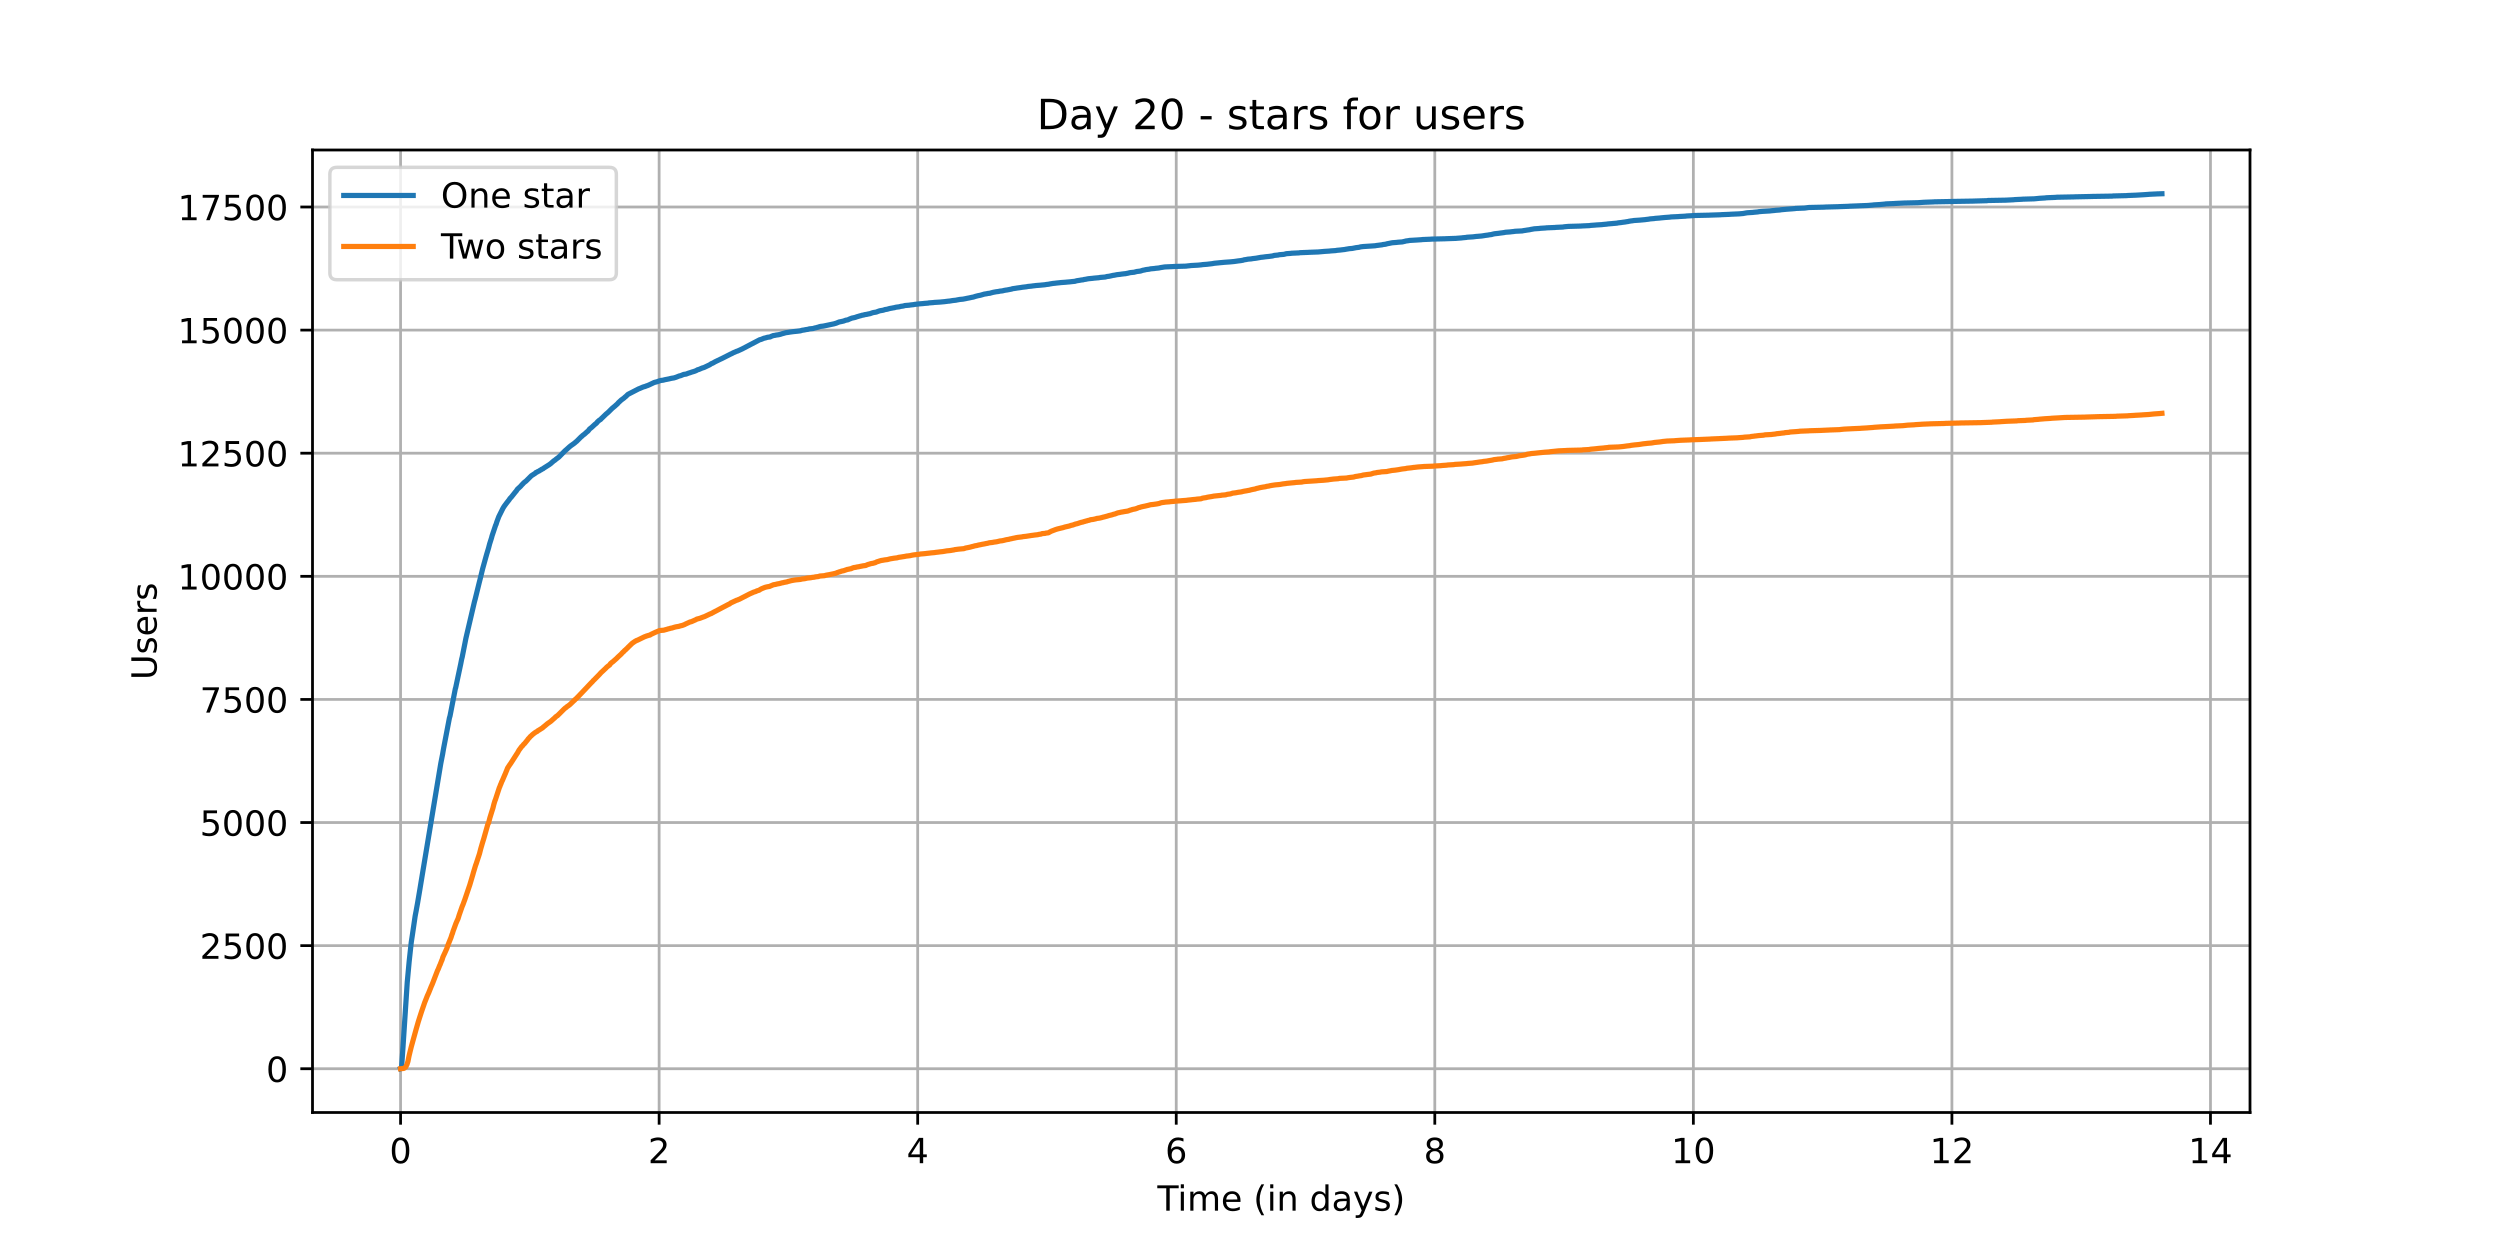 <?xml version="1.0" encoding="utf-8" standalone="no"?>
<!DOCTYPE svg PUBLIC "-//W3C//DTD SVG 1.1//EN"
  "http://www.w3.org/Graphics/SVG/1.1/DTD/svg11.dtd">
<!-- Created with matplotlib (https://matplotlib.org/) -->
<svg height="360pt" version="1.1" viewBox="0 0 720 360" width="720pt" xmlns="http://www.w3.org/2000/svg" xmlns:xlink="http://www.w3.org/1999/xlink">
 <defs>
  <style type="text/css">*{stroke-linecap:butt;stroke-linejoin:round;}</style>
 </defs>
 <g id="figure_1">
  <g id="patch_1">
   <path d="M 0 360 
L 720 360 
L 720 0 
L 0 0 
z
" style="fill:#ffffff;"/>
  </g>
  <g id="axes_1">
   <g id="patch_2">
    <path d="M 90 320.4 
L 648 320.4 
L 648 43.2 
L 90 43.2 
z
" style="fill:#ffffff;"/>
   </g>
   <g id="matplotlib.axis_1">
    <g id="xtick_1">
     <g id="line2d_1">
      <path clip-path="url(#p925d107c63)" d="M 115.364 320.4 
L 115.364 43.2 
" style="fill:none;stroke:#b0b0b0;stroke-linecap:square;stroke-width:0.8;"/>
     </g>
     <g id="line2d_2">
      <defs>
       <path d="M 0 0 
L 0 3.5 
" id="m754bf8f4a8" style="stroke:#000000;stroke-width:0.8;"/>
      </defs>
      <g>
       <use style="stroke:#000000;stroke-width:0.8;" x="115.364" xlink:href="#m754bf8f4a8" y="320.4"/>
      </g>
     </g>
     <g id="text_1">
      <!-- 0 -->
      <g transform="translate(112.182 334.998)scale(0.1 -0.1)">
       <defs>
        <path d="M 31.781 66.406 
Q 24.172 66.406 20.328 58.906 
Q 16.5 51.422 16.5 36.375 
Q 16.5 21.391 20.328 13.891 
Q 24.172 6.391 31.781 6.391 
Q 39.453 6.391 43.281 13.891 
Q 47.125 21.391 47.125 36.375 
Q 47.125 51.422 43.281 58.906 
Q 39.453 66.406 31.781 66.406 
z
M 31.781 74.219 
Q 44.047 74.219 50.516 64.516 
Q 56.984 54.828 56.984 36.375 
Q 56.984 17.969 50.516 8.266 
Q 44.047 -1.422 31.781 -1.422 
Q 19.531 -1.422 13.062 8.266 
Q 6.594 17.969 6.594 36.375 
Q 6.594 54.828 13.062 64.516 
Q 19.531 74.219 31.781 74.219 
z
" id="DejaVuSans-48"/>
       </defs>
       <use xlink:href="#DejaVuSans-48"/>
      </g>
     </g>
    </g>
    <g id="xtick_2">
     <g id="line2d_3">
      <path clip-path="url(#p925d107c63)" d="M 189.828 320.4 
L 189.828 43.2 
" style="fill:none;stroke:#b0b0b0;stroke-linecap:square;stroke-width:0.8;"/>
     </g>
     <g id="line2d_4">
      <g>
       <use style="stroke:#000000;stroke-width:0.8;" x="189.828" xlink:href="#m754bf8f4a8" y="320.4"/>
      </g>
     </g>
     <g id="text_2">
      <!-- 2 -->
      <g transform="translate(186.647 334.998)scale(0.1 -0.1)">
       <defs>
        <path d="M 19.188 8.297 
L 53.609 8.297 
L 53.609 0 
L 7.328 0 
L 7.328 8.297 
Q 12.938 14.109 22.625 23.891 
Q 32.328 33.688 34.812 36.531 
Q 39.547 41.844 41.422 45.531 
Q 43.312 49.219 43.312 52.781 
Q 43.312 58.594 39.234 62.25 
Q 35.156 65.922 28.609 65.922 
Q 23.969 65.922 18.812 64.312 
Q 13.672 62.703 7.812 59.422 
L 7.812 69.391 
Q 13.766 71.781 18.938 73 
Q 24.125 74.219 28.422 74.219 
Q 39.75 74.219 46.484 68.547 
Q 53.219 62.891 53.219 53.422 
Q 53.219 48.922 51.531 44.891 
Q 49.859 40.875 45.406 35.406 
Q 44.188 33.984 37.641 27.219 
Q 31.109 20.453 19.188 8.297 
z
" id="DejaVuSans-50"/>
       </defs>
       <use xlink:href="#DejaVuSans-50"/>
      </g>
     </g>
    </g>
    <g id="xtick_3">
     <g id="line2d_5">
      <path clip-path="url(#p925d107c63)" d="M 264.293 320.4 
L 264.293 43.2 
" style="fill:none;stroke:#b0b0b0;stroke-linecap:square;stroke-width:0.8;"/>
     </g>
     <g id="line2d_6">
      <g>
       <use style="stroke:#000000;stroke-width:0.8;" x="264.293" xlink:href="#m754bf8f4a8" y="320.4"/>
      </g>
     </g>
     <g id="text_3">
      <!-- 4 -->
      <g transform="translate(261.112 334.998)scale(0.1 -0.1)">
       <defs>
        <path d="M 37.797 64.312 
L 12.891 25.391 
L 37.797 25.391 
z
M 35.203 72.906 
L 47.609 72.906 
L 47.609 25.391 
L 58.016 25.391 
L 58.016 17.188 
L 47.609 17.188 
L 47.609 0 
L 37.797 0 
L 37.797 17.188 
L 4.891 17.188 
L 4.891 26.703 
z
" id="DejaVuSans-52"/>
       </defs>
       <use xlink:href="#DejaVuSans-52"/>
      </g>
     </g>
    </g>
    <g id="xtick_4">
     <g id="line2d_7">
      <path clip-path="url(#p925d107c63)" d="M 338.758 320.4 
L 338.758 43.2 
" style="fill:none;stroke:#b0b0b0;stroke-linecap:square;stroke-width:0.8;"/>
     </g>
     <g id="line2d_8">
      <g>
       <use style="stroke:#000000;stroke-width:0.8;" x="338.758" xlink:href="#m754bf8f4a8" y="320.4"/>
      </g>
     </g>
     <g id="text_4">
      <!-- 6 -->
      <g transform="translate(335.577 334.998)scale(0.1 -0.1)">
       <defs>
        <path d="M 33.016 40.375 
Q 26.375 40.375 22.484 35.828 
Q 18.609 31.297 18.609 23.391 
Q 18.609 15.531 22.484 10.953 
Q 26.375 6.391 33.016 6.391 
Q 39.656 6.391 43.531 10.953 
Q 47.406 15.531 47.406 23.391 
Q 47.406 31.297 43.531 35.828 
Q 39.656 40.375 33.016 40.375 
z
M 52.594 71.297 
L 52.594 62.312 
Q 48.875 64.062 45.094 64.984 
Q 41.312 65.922 37.594 65.922 
Q 27.828 65.922 22.672 59.328 
Q 17.531 52.734 16.797 39.406 
Q 19.672 43.656 24.016 45.922 
Q 28.375 48.188 33.594 48.188 
Q 44.578 48.188 50.953 41.516 
Q 57.328 34.859 57.328 23.391 
Q 57.328 12.156 50.688 5.359 
Q 44.047 -1.422 33.016 -1.422 
Q 20.359 -1.422 13.672 8.266 
Q 6.984 17.969 6.984 36.375 
Q 6.984 53.656 15.188 63.938 
Q 23.391 74.219 37.203 74.219 
Q 40.922 74.219 44.703 73.484 
Q 48.484 72.75 52.594 71.297 
z
" id="DejaVuSans-54"/>
       </defs>
       <use xlink:href="#DejaVuSans-54"/>
      </g>
     </g>
    </g>
    <g id="xtick_5">
     <g id="line2d_9">
      <path clip-path="url(#p925d107c63)" d="M 413.222 320.4 
L 413.222 43.2 
" style="fill:none;stroke:#b0b0b0;stroke-linecap:square;stroke-width:0.8;"/>
     </g>
     <g id="line2d_10">
      <g>
       <use style="stroke:#000000;stroke-width:0.8;" x="413.222" xlink:href="#m754bf8f4a8" y="320.4"/>
      </g>
     </g>
     <g id="text_5">
      <!-- 8 -->
      <g transform="translate(410.041 334.998)scale(0.1 -0.1)">
       <defs>
        <path d="M 31.781 34.625 
Q 24.75 34.625 20.719 30.859 
Q 16.703 27.094 16.703 20.516 
Q 16.703 13.922 20.719 10.156 
Q 24.75 6.391 31.781 6.391 
Q 38.812 6.391 42.859 10.172 
Q 46.922 13.969 46.922 20.516 
Q 46.922 27.094 42.891 30.859 
Q 38.875 34.625 31.781 34.625 
z
M 21.922 38.812 
Q 15.578 40.375 12.031 44.719 
Q 8.5 49.078 8.5 55.328 
Q 8.5 64.062 14.719 69.141 
Q 20.953 74.219 31.781 74.219 
Q 42.672 74.219 48.875 69.141 
Q 55.078 64.062 55.078 55.328 
Q 55.078 49.078 51.531 44.719 
Q 48 40.375 41.703 38.812 
Q 48.828 37.156 52.797 32.312 
Q 56.781 27.484 56.781 20.516 
Q 56.781 9.906 50.312 4.234 
Q 43.844 -1.422 31.781 -1.422 
Q 19.734 -1.422 13.25 4.234 
Q 6.781 9.906 6.781 20.516 
Q 6.781 27.484 10.781 32.312 
Q 14.797 37.156 21.922 38.812 
z
M 18.312 54.391 
Q 18.312 48.734 21.844 45.562 
Q 25.391 42.391 31.781 42.391 
Q 38.141 42.391 41.719 45.562 
Q 45.312 48.734 45.312 54.391 
Q 45.312 60.062 41.719 63.234 
Q 38.141 66.406 31.781 66.406 
Q 25.391 66.406 21.844 63.234 
Q 18.312 60.062 18.312 54.391 
z
" id="DejaVuSans-56"/>
       </defs>
       <use xlink:href="#DejaVuSans-56"/>
      </g>
     </g>
    </g>
    <g id="xtick_6">
     <g id="line2d_11">
      <path clip-path="url(#p925d107c63)" d="M 487.687 320.4 
L 487.687 43.2 
" style="fill:none;stroke:#b0b0b0;stroke-linecap:square;stroke-width:0.8;"/>
     </g>
     <g id="line2d_12">
      <g>
       <use style="stroke:#000000;stroke-width:0.8;" x="487.687" xlink:href="#m754bf8f4a8" y="320.4"/>
      </g>
     </g>
     <g id="text_6">
      <!-- 10 -->
      <g transform="translate(481.325 334.998)scale(0.1 -0.1)">
       <defs>
        <path d="M 12.406 8.297 
L 28.516 8.297 
L 28.516 63.922 
L 10.984 60.406 
L 10.984 69.391 
L 28.422 72.906 
L 38.281 72.906 
L 38.281 8.297 
L 54.391 8.297 
L 54.391 0 
L 12.406 0 
z
" id="DejaVuSans-49"/>
       </defs>
       <use xlink:href="#DejaVuSans-49"/>
       <use x="63.623" xlink:href="#DejaVuSans-48"/>
      </g>
     </g>
    </g>
    <g id="xtick_7">
     <g id="line2d_13">
      <path clip-path="url(#p925d107c63)" d="M 562.152 320.4 
L 562.152 43.2 
" style="fill:none;stroke:#b0b0b0;stroke-linecap:square;stroke-width:0.8;"/>
     </g>
     <g id="line2d_14">
      <g>
       <use style="stroke:#000000;stroke-width:0.8;" x="562.152" xlink:href="#m754bf8f4a8" y="320.4"/>
      </g>
     </g>
     <g id="text_7">
      <!-- 12 -->
      <g transform="translate(555.789 334.998)scale(0.1 -0.1)">
       <use xlink:href="#DejaVuSans-49"/>
       <use x="63.623" xlink:href="#DejaVuSans-50"/>
      </g>
     </g>
    </g>
    <g id="xtick_8">
     <g id="line2d_15">
      <path clip-path="url(#p925d107c63)" d="M 636.617 320.4 
L 636.617 43.2 
" style="fill:none;stroke:#b0b0b0;stroke-linecap:square;stroke-width:0.8;"/>
     </g>
     <g id="line2d_16">
      <g>
       <use style="stroke:#000000;stroke-width:0.8;" x="636.617" xlink:href="#m754bf8f4a8" y="320.4"/>
      </g>
     </g>
     <g id="text_8">
      <!-- 14 -->
      <g transform="translate(630.254 334.998)scale(0.1 -0.1)">
       <use xlink:href="#DejaVuSans-49"/>
       <use x="63.623" xlink:href="#DejaVuSans-52"/>
      </g>
     </g>
    </g>
    <g id="text_9">
     <!-- Time (in days) -->
     <g transform="translate(333.327 348.677)scale(0.1 -0.1)">
      <defs>
       <path d="M -0.297 72.906 
L 61.375 72.906 
L 61.375 64.594 
L 35.5 64.594 
L 35.5 0 
L 25.594 0 
L 25.594 64.594 
L -0.297 64.594 
z
" id="DejaVuSans-84"/>
       <path d="M 9.422 54.688 
L 18.406 54.688 
L 18.406 0 
L 9.422 0 
z
M 9.422 75.984 
L 18.406 75.984 
L 18.406 64.594 
L 9.422 64.594 
z
" id="DejaVuSans-105"/>
       <path d="M 52 44.188 
Q 55.375 50.25 60.062 53.125 
Q 64.75 56 71.094 56 
Q 79.641 56 84.281 50.016 
Q 88.922 44.047 88.922 33.016 
L 88.922 0 
L 79.891 0 
L 79.891 32.719 
Q 79.891 40.578 77.094 44.375 
Q 74.312 48.188 68.609 48.188 
Q 61.625 48.188 57.562 43.547 
Q 53.516 38.922 53.516 30.906 
L 53.516 0 
L 44.484 0 
L 44.484 32.719 
Q 44.484 40.625 41.703 44.406 
Q 38.922 48.188 33.109 48.188 
Q 26.219 48.188 22.156 43.531 
Q 18.109 38.875 18.109 30.906 
L 18.109 0 
L 9.078 0 
L 9.078 54.688 
L 18.109 54.688 
L 18.109 46.188 
Q 21.188 51.219 25.484 53.609 
Q 29.781 56 35.688 56 
Q 41.656 56 45.828 52.969 
Q 50 49.953 52 44.188 
z
" id="DejaVuSans-109"/>
       <path d="M 56.203 29.594 
L 56.203 25.203 
L 14.891 25.203 
Q 15.484 15.922 20.484 11.062 
Q 25.484 6.203 34.422 6.203 
Q 39.594 6.203 44.453 7.469 
Q 49.312 8.734 54.109 11.281 
L 54.109 2.781 
Q 49.266 0.734 44.188 -0.344 
Q 39.109 -1.422 33.891 -1.422 
Q 20.797 -1.422 13.156 6.188 
Q 5.516 13.812 5.516 26.812 
Q 5.516 40.234 12.766 48.109 
Q 20.016 56 32.328 56 
Q 43.359 56 49.781 48.891 
Q 56.203 41.797 56.203 29.594 
z
M 47.219 32.234 
Q 47.125 39.594 43.094 43.984 
Q 39.062 48.391 32.422 48.391 
Q 24.906 48.391 20.391 44.141 
Q 15.875 39.891 15.188 32.172 
z
" id="DejaVuSans-101"/>
       <path id="DejaVuSans-32"/>
       <path d="M 31 75.875 
Q 24.469 64.656 21.281 53.656 
Q 18.109 42.672 18.109 31.391 
Q 18.109 20.125 21.312 9.062 
Q 24.516 -2 31 -13.188 
L 23.188 -13.188 
Q 15.875 -1.703 12.234 9.375 
Q 8.594 20.453 8.594 31.391 
Q 8.594 42.281 12.203 53.312 
Q 15.828 64.359 23.188 75.875 
z
" id="DejaVuSans-40"/>
       <path d="M 54.891 33.016 
L 54.891 0 
L 45.906 0 
L 45.906 32.719 
Q 45.906 40.484 42.875 44.328 
Q 39.844 48.188 33.797 48.188 
Q 26.516 48.188 22.312 43.547 
Q 18.109 38.922 18.109 30.906 
L 18.109 0 
L 9.078 0 
L 9.078 54.688 
L 18.109 54.688 
L 18.109 46.188 
Q 21.344 51.125 25.703 53.562 
Q 30.078 56 35.797 56 
Q 45.219 56 50.047 50.172 
Q 54.891 44.344 54.891 33.016 
z
" id="DejaVuSans-110"/>
       <path d="M 45.406 46.391 
L 45.406 75.984 
L 54.391 75.984 
L 54.391 0 
L 45.406 0 
L 45.406 8.203 
Q 42.578 3.328 38.25 0.953 
Q 33.938 -1.422 27.875 -1.422 
Q 17.969 -1.422 11.734 6.484 
Q 5.516 14.406 5.516 27.297 
Q 5.516 40.188 11.734 48.094 
Q 17.969 56 27.875 56 
Q 33.938 56 38.25 53.625 
Q 42.578 51.266 45.406 46.391 
z
M 14.797 27.297 
Q 14.797 17.391 18.875 11.75 
Q 22.953 6.109 30.078 6.109 
Q 37.203 6.109 41.297 11.75 
Q 45.406 17.391 45.406 27.297 
Q 45.406 37.203 41.297 42.844 
Q 37.203 48.484 30.078 48.484 
Q 22.953 48.484 18.875 42.844 
Q 14.797 37.203 14.797 27.297 
z
" id="DejaVuSans-100"/>
       <path d="M 34.281 27.484 
Q 23.391 27.484 19.188 25 
Q 14.984 22.516 14.984 16.5 
Q 14.984 11.719 18.141 8.906 
Q 21.297 6.109 26.703 6.109 
Q 34.188 6.109 38.703 11.406 
Q 43.219 16.703 43.219 25.484 
L 43.219 27.484 
z
M 52.203 31.203 
L 52.203 0 
L 43.219 0 
L 43.219 8.297 
Q 40.141 3.328 35.547 0.953 
Q 30.953 -1.422 24.312 -1.422 
Q 15.922 -1.422 10.953 3.297 
Q 6 8.016 6 15.922 
Q 6 25.141 12.172 29.828 
Q 18.359 34.516 30.609 34.516 
L 43.219 34.516 
L 43.219 35.406 
Q 43.219 41.609 39.141 45 
Q 35.062 48.391 27.688 48.391 
Q 23 48.391 18.547 47.266 
Q 14.109 46.141 10.016 43.891 
L 10.016 52.203 
Q 14.938 54.109 19.578 55.047 
Q 24.219 56 28.609 56 
Q 40.484 56 46.344 49.844 
Q 52.203 43.703 52.203 31.203 
z
" id="DejaVuSans-97"/>
       <path d="M 32.172 -5.078 
Q 28.375 -14.844 24.75 -17.812 
Q 21.141 -20.797 15.094 -20.797 
L 7.906 -20.797 
L 7.906 -13.281 
L 13.188 -13.281 
Q 16.891 -13.281 18.938 -11.516 
Q 21 -9.766 23.484 -3.219 
L 25.094 0.875 
L 2.984 54.688 
L 12.5 54.688 
L 29.594 11.922 
L 46.688 54.688 
L 56.203 54.688 
z
" id="DejaVuSans-121"/>
       <path d="M 44.281 53.078 
L 44.281 44.578 
Q 40.484 46.531 36.375 47.5 
Q 32.281 48.484 27.875 48.484 
Q 21.188 48.484 17.844 46.438 
Q 14.5 44.391 14.5 40.281 
Q 14.5 37.156 16.891 35.375 
Q 19.281 33.594 26.516 31.984 
L 29.594 31.297 
Q 39.156 29.25 43.188 25.516 
Q 47.219 21.781 47.219 15.094 
Q 47.219 7.469 41.188 3.016 
Q 35.156 -1.422 24.609 -1.422 
Q 20.219 -1.422 15.453 -0.562 
Q 10.688 0.297 5.422 2 
L 5.422 11.281 
Q 10.406 8.688 15.234 7.391 
Q 20.062 6.109 24.812 6.109 
Q 31.156 6.109 34.562 8.281 
Q 37.984 10.453 37.984 14.406 
Q 37.984 18.062 35.516 20.016 
Q 33.062 21.969 24.703 23.781 
L 21.578 24.516 
Q 13.234 26.266 9.516 29.906 
Q 5.812 33.547 5.812 39.891 
Q 5.812 47.609 11.281 51.797 
Q 16.75 56 26.812 56 
Q 31.781 56 36.172 55.266 
Q 40.578 54.547 44.281 53.078 
z
" id="DejaVuSans-115"/>
       <path d="M 8.016 75.875 
L 15.828 75.875 
Q 23.141 64.359 26.781 53.312 
Q 30.422 42.281 30.422 31.391 
Q 30.422 20.453 26.781 9.375 
Q 23.141 -1.703 15.828 -13.188 
L 8.016 -13.188 
Q 14.5 -2 17.703 9.062 
Q 20.906 20.125 20.906 31.391 
Q 20.906 42.672 17.703 53.656 
Q 14.5 64.656 8.016 75.875 
z
" id="DejaVuSans-41"/>
      </defs>
      <use xlink:href="#DejaVuSans-84"/>
      <use x="57.959" xlink:href="#DejaVuSans-105"/>
      <use x="85.742" xlink:href="#DejaVuSans-109"/>
      <use x="183.154" xlink:href="#DejaVuSans-101"/>
      <use x="244.678" xlink:href="#DejaVuSans-32"/>
      <use x="276.465" xlink:href="#DejaVuSans-40"/>
      <use x="315.479" xlink:href="#DejaVuSans-105"/>
      <use x="343.262" xlink:href="#DejaVuSans-110"/>
      <use x="406.641" xlink:href="#DejaVuSans-32"/>
      <use x="438.428" xlink:href="#DejaVuSans-100"/>
      <use x="501.904" xlink:href="#DejaVuSans-97"/>
      <use x="563.184" xlink:href="#DejaVuSans-121"/>
      <use x="622.363" xlink:href="#DejaVuSans-115"/>
      <use x="674.463" xlink:href="#DejaVuSans-41"/>
     </g>
    </g>
   </g>
   <g id="matplotlib.axis_2">
    <g id="ytick_1">
     <g id="line2d_17">
      <path clip-path="url(#p925d107c63)" d="M 90 307.8 
L 648 307.8 
" style="fill:none;stroke:#b0b0b0;stroke-linecap:square;stroke-width:0.8;"/>
     </g>
     <g id="line2d_18">
      <defs>
       <path d="M 0 0 
L -3.5 0 
" id="m7a3403e1cc" style="stroke:#000000;stroke-width:0.8;"/>
      </defs>
      <g>
       <use style="stroke:#000000;stroke-width:0.8;" x="90" xlink:href="#m7a3403e1cc" y="307.8"/>
      </g>
     </g>
     <g id="text_10">
      <!-- 0 -->
      <g transform="translate(76.638 311.599)scale(0.1 -0.1)">
       <use xlink:href="#DejaVuSans-48"/>
      </g>
     </g>
    </g>
    <g id="ytick_2">
     <g id="line2d_19">
      <path clip-path="url(#p925d107c63)" d="M 90 272.345 
L 648 272.345 
" style="fill:none;stroke:#b0b0b0;stroke-linecap:square;stroke-width:0.8;"/>
     </g>
     <g id="line2d_20">
      <g>
       <use style="stroke:#000000;stroke-width:0.8;" x="90" xlink:href="#m7a3403e1cc" y="272.345"/>
      </g>
     </g>
     <g id="text_11">
      <!-- 2500 -->
      <g transform="translate(57.55 276.144)scale(0.1 -0.1)">
       <defs>
        <path d="M 10.797 72.906 
L 49.516 72.906 
L 49.516 64.594 
L 19.828 64.594 
L 19.828 46.734 
Q 21.969 47.469 24.109 47.828 
Q 26.266 48.188 28.422 48.188 
Q 40.625 48.188 47.75 41.5 
Q 54.891 34.812 54.891 23.391 
Q 54.891 11.625 47.562 5.094 
Q 40.234 -1.422 26.906 -1.422 
Q 22.312 -1.422 17.547 -0.641 
Q 12.797 0.141 7.719 1.703 
L 7.719 11.625 
Q 12.109 9.234 16.797 8.062 
Q 21.484 6.891 26.703 6.891 
Q 35.156 6.891 40.078 11.328 
Q 45.016 15.766 45.016 23.391 
Q 45.016 31 40.078 35.438 
Q 35.156 39.891 26.703 39.891 
Q 22.75 39.891 18.812 39.016 
Q 14.891 38.141 10.797 36.281 
z
" id="DejaVuSans-53"/>
       </defs>
       <use xlink:href="#DejaVuSans-50"/>
       <use x="63.623" xlink:href="#DejaVuSans-53"/>
       <use x="127.246" xlink:href="#DejaVuSans-48"/>
       <use x="190.869" xlink:href="#DejaVuSans-48"/>
      </g>
     </g>
    </g>
    <g id="ytick_3">
     <g id="line2d_21">
      <path clip-path="url(#p925d107c63)" d="M 90 236.89 
L 648 236.89 
" style="fill:none;stroke:#b0b0b0;stroke-linecap:square;stroke-width:0.8;"/>
     </g>
     <g id="line2d_22">
      <g>
       <use style="stroke:#000000;stroke-width:0.8;" x="90" xlink:href="#m7a3403e1cc" y="236.89"/>
      </g>
     </g>
     <g id="text_12">
      <!-- 5000 -->
      <g transform="translate(57.55 240.689)scale(0.1 -0.1)">
       <use xlink:href="#DejaVuSans-53"/>
       <use x="63.623" xlink:href="#DejaVuSans-48"/>
       <use x="127.246" xlink:href="#DejaVuSans-48"/>
       <use x="190.869" xlink:href="#DejaVuSans-48"/>
      </g>
     </g>
    </g>
    <g id="ytick_4">
     <g id="line2d_23">
      <path clip-path="url(#p925d107c63)" d="M 90 201.435 
L 648 201.435 
" style="fill:none;stroke:#b0b0b0;stroke-linecap:square;stroke-width:0.8;"/>
     </g>
     <g id="line2d_24">
      <g>
       <use style="stroke:#000000;stroke-width:0.8;" x="90" xlink:href="#m7a3403e1cc" y="201.435"/>
      </g>
     </g>
     <g id="text_13">
      <!-- 7500 -->
      <g transform="translate(57.55 205.234)scale(0.1 -0.1)">
       <defs>
        <path d="M 8.203 72.906 
L 55.078 72.906 
L 55.078 68.703 
L 28.609 0 
L 18.312 0 
L 43.219 64.594 
L 8.203 64.594 
z
" id="DejaVuSans-55"/>
       </defs>
       <use xlink:href="#DejaVuSans-55"/>
       <use x="63.623" xlink:href="#DejaVuSans-53"/>
       <use x="127.246" xlink:href="#DejaVuSans-48"/>
       <use x="190.869" xlink:href="#DejaVuSans-48"/>
      </g>
     </g>
    </g>
    <g id="ytick_5">
     <g id="line2d_25">
      <path clip-path="url(#p925d107c63)" d="M 90 165.98 
L 648 165.98 
" style="fill:none;stroke:#b0b0b0;stroke-linecap:square;stroke-width:0.8;"/>
     </g>
     <g id="line2d_26">
      <g>
       <use style="stroke:#000000;stroke-width:0.8;" x="90" xlink:href="#m7a3403e1cc" y="165.98"/>
      </g>
     </g>
     <g id="text_14">
      <!-- 10000 -->
      <g transform="translate(51.188 169.779)scale(0.1 -0.1)">
       <use xlink:href="#DejaVuSans-49"/>
       <use x="63.623" xlink:href="#DejaVuSans-48"/>
       <use x="127.246" xlink:href="#DejaVuSans-48"/>
       <use x="190.869" xlink:href="#DejaVuSans-48"/>
       <use x="254.492" xlink:href="#DejaVuSans-48"/>
      </g>
     </g>
    </g>
    <g id="ytick_6">
     <g id="line2d_27">
      <path clip-path="url(#p925d107c63)" d="M 90 130.525 
L 648 130.525 
" style="fill:none;stroke:#b0b0b0;stroke-linecap:square;stroke-width:0.8;"/>
     </g>
     <g id="line2d_28">
      <g>
       <use style="stroke:#000000;stroke-width:0.8;" x="90" xlink:href="#m7a3403e1cc" y="130.525"/>
      </g>
     </g>
     <g id="text_15">
      <!-- 12500 -->
      <g transform="translate(51.188 134.324)scale(0.1 -0.1)">
       <use xlink:href="#DejaVuSans-49"/>
       <use x="63.623" xlink:href="#DejaVuSans-50"/>
       <use x="127.246" xlink:href="#DejaVuSans-53"/>
       <use x="190.869" xlink:href="#DejaVuSans-48"/>
       <use x="254.492" xlink:href="#DejaVuSans-48"/>
      </g>
     </g>
    </g>
    <g id="ytick_7">
     <g id="line2d_29">
      <path clip-path="url(#p925d107c63)" d="M 90 95.07 
L 648 95.07 
" style="fill:none;stroke:#b0b0b0;stroke-linecap:square;stroke-width:0.8;"/>
     </g>
     <g id="line2d_30">
      <g>
       <use style="stroke:#000000;stroke-width:0.8;" x="90" xlink:href="#m7a3403e1cc" y="95.07"/>
      </g>
     </g>
     <g id="text_16">
      <!-- 15000 -->
      <g transform="translate(51.188 98.869)scale(0.1 -0.1)">
       <use xlink:href="#DejaVuSans-49"/>
       <use x="63.623" xlink:href="#DejaVuSans-53"/>
       <use x="127.246" xlink:href="#DejaVuSans-48"/>
       <use x="190.869" xlink:href="#DejaVuSans-48"/>
       <use x="254.492" xlink:href="#DejaVuSans-48"/>
      </g>
     </g>
    </g>
    <g id="ytick_8">
     <g id="line2d_31">
      <path clip-path="url(#p925d107c63)" d="M 90 59.615 
L 648 59.615 
" style="fill:none;stroke:#b0b0b0;stroke-linecap:square;stroke-width:0.8;"/>
     </g>
     <g id="line2d_32">
      <g>
       <use style="stroke:#000000;stroke-width:0.8;" x="90" xlink:href="#m7a3403e1cc" y="59.615"/>
      </g>
     </g>
     <g id="text_17">
      <!-- 17500 -->
      <g transform="translate(51.188 63.414)scale(0.1 -0.1)">
       <use xlink:href="#DejaVuSans-49"/>
       <use x="63.623" xlink:href="#DejaVuSans-55"/>
       <use x="127.246" xlink:href="#DejaVuSans-53"/>
       <use x="190.869" xlink:href="#DejaVuSans-48"/>
       <use x="254.492" xlink:href="#DejaVuSans-48"/>
      </g>
     </g>
    </g>
    <g id="text_18">
     <!-- Users -->
     <g transform="translate(45.108 195.801)rotate(-90)scale(0.1 -0.1)">
      <defs>
       <path d="M 8.688 72.906 
L 18.609 72.906 
L 18.609 28.609 
Q 18.609 16.891 22.844 11.734 
Q 27.094 6.594 36.625 6.594 
Q 46.094 6.594 50.344 11.734 
Q 54.594 16.891 54.594 28.609 
L 54.594 72.906 
L 64.5 72.906 
L 64.5 27.391 
Q 64.5 13.141 57.438 5.859 
Q 50.391 -1.422 36.625 -1.422 
Q 22.797 -1.422 15.734 5.859 
Q 8.688 13.141 8.688 27.391 
z
" id="DejaVuSans-85"/>
       <path d="M 41.109 46.297 
Q 39.594 47.172 37.812 47.578 
Q 36.031 48 33.891 48 
Q 26.266 48 22.188 43.047 
Q 18.109 38.094 18.109 28.812 
L 18.109 0 
L 9.078 0 
L 9.078 54.688 
L 18.109 54.688 
L 18.109 46.188 
Q 20.953 51.172 25.484 53.578 
Q 30.031 56 36.531 56 
Q 37.453 56 38.578 55.875 
Q 39.703 55.766 41.062 55.516 
z
" id="DejaVuSans-114"/>
      </defs>
      <use xlink:href="#DejaVuSans-85"/>
      <use x="73.193" xlink:href="#DejaVuSans-115"/>
      <use x="125.293" xlink:href="#DejaVuSans-101"/>
      <use x="186.816" xlink:href="#DejaVuSans-114"/>
      <use x="227.93" xlink:href="#DejaVuSans-115"/>
     </g>
    </g>
   </g>
   <g id="line2d_33">
    <path clip-path="url(#p925d107c63)" d="M 115.364 307.8 
L 115.516 307.743 
L 115.67 307.19 
L 116.054 301.673 
L 117.284 282.925 
L 117.848 276.827 
L 118.437 271.423 
L 118.77 269.239 
L 119.564 263.822 
L 119.846 262.347 
L 120.282 259.95 
L 120.923 256.149 
L 121.204 254.433 
L 121.589 252.107 
L 126.944 219.886 
L 127.149 218.836 
L 127.482 217.149 
L 127.559 216.666 
L 127.79 215.362 
L 129.43 206.796 
L 129.609 206.186 
L 131.146 198.301 
L 131.223 198.116 
L 132.684 191.238 
L 132.965 189.806 
L 133.119 189.21 
L 133.913 185.197 
L 134.17 183.878 
L 136.656 173.241 
L 136.835 172.603 
L 138.04 167.71 
L 138.321 166.604 
L 138.988 163.853 
L 139.962 160.336 
L 140.193 159.527 
L 140.705 157.825 
L 141.013 156.634 
L 141.55 154.946 
L 141.704 154.351 
L 142.755 151.217 
L 142.857 151.046 
L 143.088 150.295 
L 143.293 149.742 
L 143.652 148.791 
L 144.83 146.423 
L 145.112 145.955 
L 145.419 145.515 
L 145.548 145.345 
L 145.83 144.962 
L 146.65 143.913 
L 146.854 143.587 
L 146.931 143.502 
L 147.239 143.189 
L 148.11 142.097 
L 148.392 141.729 
L 148.494 141.629 
L 148.674 141.417 
L 148.802 141.218 
L 149.032 140.878 
L 149.827 140.155 
L 149.929 140.055 
L 150.083 139.871 
L 150.467 139.445 
L 150.57 139.375 
L 150.8 139.091 
L 151.261 138.722 
L 151.492 138.552 
L 153.03 137.02 
L 154.157 136.297 
L 154.337 136.084 
L 154.593 136.013 
L 154.772 135.872 
L 154.977 135.772 
L 155.208 135.673 
L 155.362 135.588 
L 155.592 135.404 
L 155.823 135.318 
L 156.079 135.106 
L 156.361 135.021 
L 156.617 134.808 
L 158.231 133.787 
L 158.667 133.461 
L 158.769 133.361 
L 159.512 132.709 
L 159.692 132.624 
L 160.255 132.156 
L 160.821 131.745 
L 161 131.589 
L 162.718 129.83 
L 163.153 129.461 
L 163.998 128.695 
L 164.101 128.61 
L 164.357 128.398 
L 165.203 127.802 
L 165.408 127.646 
L 165.536 127.547 
L 165.869 127.249 
L 166.074 127.107 
L 166.151 127.022 
L 167.406 125.76 
L 167.534 125.703 
L 167.765 125.448 
L 168.354 125.008 
L 169.097 124.327 
L 169.251 124.242 
L 169.456 124.015 
L 169.558 123.874 
L 169.815 123.533 
L 169.943 123.448 
L 170.455 123.037 
L 170.558 122.938 
L 171.352 122.2 
L 171.506 122.101 
L 171.864 121.775 
L 172.069 121.491 
L 172.428 121.179 
L 172.684 120.952 
L 172.863 120.895 
L 173.069 120.711 
L 173.197 120.541 
L 173.35 120.413 
L 174.581 119.222 
L 174.709 119.123 
L 175.145 118.754 
L 176.273 117.634 
L 176.375 117.548 
L 176.939 117.08 
L 177.067 116.981 
L 177.324 116.74 
L 177.503 116.584 
L 177.836 116.286 
L 178.093 115.974 
L 178.965 115.166 
L 179.118 115.067 
L 179.733 114.613 
L 180.041 114.315 
L 180.169 114.244 
L 180.477 113.946 
L 180.733 113.691 
L 180.887 113.563 
L 183.937 111.989 
L 184.219 111.89 
L 185.167 111.479 
L 185.475 111.379 
L 185.834 111.294 
L 186.013 111.195 
L 186.5 111.039 
L 186.73 110.94 
L 186.961 110.84 
L 188.396 110.16 
L 188.755 110.06 
L 189.113 109.975 
L 189.395 109.89 
L 189.549 109.819 
L 189.831 109.72 
L 190.292 109.578 
L 191.061 109.479 
L 191.266 109.408 
L 191.701 109.309 
L 192.034 109.252 
L 192.521 109.153 
L 192.675 109.124 
L 193.059 109.025 
L 193.444 108.94 
L 194.085 108.841 
L 194.546 108.699 
L 194.828 108.6 
L 195.596 108.288 
L 196.032 108.188 
L 196.903 107.834 
L 197.595 107.734 
L 198.337 107.451 
L 198.696 107.352 
L 199.286 107.139 
L 199.644 107.04 
L 200.131 106.884 
L 200.336 106.798 
L 200.49 106.728 
L 200.669 106.642 
L 200.874 106.501 
L 201.284 106.401 
L 202.232 105.99 
L 202.591 105.891 
L 202.796 105.82 
L 204.256 105.125 
L 204.41 105.054 
L 204.641 104.884 
L 204.948 104.7 
L 205.204 104.614 
L 205.46 104.473 
L 205.614 104.388 
L 205.922 104.203 
L 207.562 103.409 
L 207.793 103.31 
L 208.049 103.182 
L 210.535 101.92 
L 210.791 101.821 
L 211.099 101.636 
L 212.098 101.197 
L 212.431 101.097 
L 213.79 100.473 
L 213.969 100.374 
L 218.788 97.85 
L 219.198 97.75 
L 220.018 97.41 
L 220.48 97.311 
L 221.018 97.141 
L 221.812 97.041 
L 222.094 96.871 
L 222.402 96.772 
L 222.632 96.658 
L 223.299 96.559 
L 223.478 96.502 
L 224.221 96.403 
L 224.401 96.361 
L 224.76 96.275 
L 224.939 96.219 
L 225.221 96.119 
L 225.656 96.006 
L 225.989 95.907 
L 226.374 95.807 
L 227.117 95.708 
L 227.424 95.651 
L 228.141 95.552 
L 228.449 95.51 
L 229.423 95.41 
L 229.704 95.382 
L 230.499 95.283 
L 231.037 95.113 
L 231.754 95.013 
L 231.908 94.957 
L 232.625 94.857 
L 233.112 94.715 
L 234.163 94.616 
L 234.65 94.46 
L 235.137 94.361 
L 235.341 94.29 
L 235.7 94.205 
L 235.854 94.134 
L 236.162 94.049 
L 236.341 94.006 
L 237.155 93.907 
L 240.103 93.283 
L 240.282 93.24 
L 240.59 93.141 
L 240.769 93.099 
L 241.666 92.73 
L 242.179 92.631 
L 242.512 92.56 
L 242.947 92.46 
L 243.588 92.219 
L 244.177 92.12 
L 244.433 91.992 
L 244.638 91.893 
L 245.355 91.61 
L 245.868 91.51 
L 246.227 91.425 
L 246.509 91.34 
L 246.739 91.241 
L 247.098 91.142 
L 247.61 90.986 
L 248.02 90.886 
L 248.225 90.801 
L 248.764 90.716 
L 248.969 90.631 
L 249.635 90.532 
L 250.045 90.432 
L 250.583 90.333 
L 251.198 90.106 
L 251.557 90.007 
L 251.865 89.964 
L 252.352 89.879 
L 252.557 89.808 
L 252.788 89.709 
L 253.351 89.511 
L 253.941 89.411 
L 254.275 89.355 
L 254.633 89.255 
L 254.864 89.156 
L 255.531 89.057 
L 256.043 88.901 
L 256.479 88.802 
L 256.761 88.759 
L 257.196 88.674 
L 257.376 88.631 
L 257.607 88.617 
L 257.864 88.518 
L 258.171 88.461 
L 258.965 88.362 
L 259.427 88.234 
L 260.144 88.135 
L 260.631 87.993 
L 261.862 87.894 
L 262.169 87.837 
L 263.092 87.738 
L 263.425 87.667 
L 264.322 87.568 
L 264.604 87.525 
L 265.859 87.426 
L 266.167 87.383 
L 267.294 87.298 
L 267.473 87.241 
L 268.78 87.142 
L 269.062 87.1 
L 270.727 87 
L 271.009 86.972 
L 272.06 86.873 
L 272.367 86.83 
L 273.162 86.731 
L 273.418 86.717 
L 274.033 86.617 
L 274.34 86.561 
L 275.288 86.461 
L 275.673 86.376 
L 276.16 86.291 
L 276.339 86.249 
L 277.389 86.149 
L 277.723 86.079 
L 278.184 85.993 
L 278.337 85.951 
L 278.85 85.852 
L 279.157 85.795 
L 279.593 85.696 
L 279.772 85.653 
L 280.336 85.554 
L 280.925 85.355 
L 281.31 85.256 
L 281.694 85.157 
L 282.232 85.057 
L 282.616 84.958 
L 282.949 84.859 
L 283.462 84.703 
L 284.128 84.604 
L 284.487 84.519 
L 285.128 84.448 
L 285.281 84.391 
L 285.64 84.292 
L 286.076 84.178 
L 286.614 84.079 
L 286.922 84.022 
L 287.64 83.937 
L 287.845 83.866 
L 288.716 83.767 
L 289.151 83.653 
L 289.664 83.554 
L 289.946 83.526 
L 290.382 83.441 
L 290.536 83.412 
L 291.023 83.313 
L 291.356 83.256 
L 291.561 83.157 
L 291.869 83.115 
L 292.561 83.015 
L 292.868 82.959 
L 293.637 82.859 
L 293.919 82.817 
L 294.509 82.717 
L 294.79 82.689 
L 295.636 82.59 
L 296.021 82.505 
L 297.072 82.405 
L 297.405 82.349 
L 298.148 82.264 
L 298.302 82.235 
L 299.609 82.136 
L 299.865 82.108 
L 300.941 82.008 
L 301.3 81.937 
L 302.068 81.852 
L 302.248 81.796 
L 302.863 81.696 
L 303.17 81.64 
L 304.016 81.555 
L 304.169 81.526 
L 305.168 81.427 
L 305.476 81.384 
L 306.86 81.285 
L 307.116 81.257 
L 308.269 81.157 
L 308.577 81.115 
L 309.576 81.016 
L 309.782 80.945 
L 310.166 80.845 
L 310.448 80.803 
L 311.088 80.704 
L 311.447 80.633 
L 312.011 80.576 
L 312.139 80.505 
L 312.754 80.42 
L 312.908 80.377 
L 313.445 80.278 
L 313.727 80.25 
L 314.752 80.15 
L 315.034 80.108 
L 316.136 80.009 
L 316.367 79.994 
L 316.905 79.895 
L 317.135 79.881 
L 318.314 79.782 
L 318.801 79.64 
L 319.492 79.555 
L 319.672 79.512 
L 320.056 79.427 
L 320.236 79.385 
L 320.671 79.285 
L 320.902 79.271 
L 321.363 79.172 
L 321.721 79.101 
L 322.644 79.002 
L 322.978 78.945 
L 323.797 78.846 
L 324.054 78.832 
L 324.566 78.732 
L 324.925 78.661 
L 325.284 78.562 
L 325.592 78.505 
L 326.617 78.406 
L 327.027 78.293 
L 327.412 78.193 
L 327.668 78.165 
L 328.36 78.08 
L 328.539 78.037 
L 329.129 77.839 
L 329.693 77.74 
L 329.898 77.669 
L 330.18 77.626 
L 330.975 77.527 
L 331.359 77.428 
L 332.486 77.328 
L 332.82 77.272 
L 333.716 77.186 
L 333.896 77.144 
L 334.383 77.045 
L 334.69 77.002 
L 335.279 76.903 
L 335.562 76.874 
L 337.842 76.775 
L 338.123 76.747 
L 341.583 76.648 
L 341.89 76.605 
L 342.812 76.506 
L 342.966 76.477 
L 344.785 76.378 
L 345.042 76.364 
L 346.041 76.265 
L 346.349 76.208 
L 347.681 76.109 
L 347.988 76.066 
L 348.86 75.967 
L 349.167 75.924 
L 349.706 75.825 
L 349.962 75.797 
L 351.012 75.697 
L 351.268 75.669 
L 352.319 75.57 
L 352.601 75.541 
L 354.01 75.442 
L 354.241 75.428 
L 355.265 75.329 
L 355.522 75.3 
L 356.214 75.201 
L 356.496 75.158 
L 357.316 75.059 
L 357.47 75.031 
L 358.034 74.932 
L 358.264 74.832 
L 358.956 74.733 
L 359.136 74.69 
L 359.443 74.634 
L 360.468 74.549 
L 360.648 74.492 
L 361.519 74.393 
L 361.826 74.35 
L 362.365 74.251 
L 362.698 74.194 
L 363.236 74.095 
L 363.492 74.081 
L 364.261 73.981 
L 364.414 73.953 
L 365.439 73.854 
L 365.747 73.811 
L 366.49 73.712 
L 367.002 73.556 
L 368.053 73.457 
L 368.463 73.357 
L 369.718 73.258 
L 370.077 73.173 
L 370.333 73.102 
L 370.487 73.059 
L 371.768 72.974 
L 371.948 72.932 
L 374.1 72.833 
L 374.407 72.776 
L 376.867 72.677 
L 377.098 72.662 
L 379.712 72.563 
L 379.968 72.535 
L 381.096 72.435 
L 381.352 72.407 
L 382.915 72.308 
L 383.222 72.265 
L 384.657 72.166 
L 385.016 72.095 
L 386.093 71.996 
L 386.401 71.953 
L 387.272 71.854 
L 387.605 71.783 
L 388.22 71.684 
L 388.527 71.627 
L 389.501 71.542 
L 389.68 71.499 
L 390.193 71.4 
L 390.526 71.329 
L 391.372 71.23 
L 391.833 71.102 
L 392.627 71.003 
L 392.884 70.989 
L 394.396 70.89 
L 394.652 70.875 
L 396.061 70.776 
L 396.42 70.705 
L 397.138 70.62 
L 397.291 70.592 
L 398.034 70.507 
L 398.239 70.436 
L 399.034 70.337 
L 399.521 70.195 
L 400.059 70.095 
L 400.213 70.067 
L 400.674 69.968 
L 400.981 69.911 
L 402.263 69.812 
L 402.544 69.769 
L 403.851 69.67 
L 404.21 69.585 
L 404.646 69.486 
L 404.851 69.415 
L 405.62 69.315 
L 405.953 69.245 
L 407.695 69.145 
L 407.926 69.131 
L 409.387 69.032 
L 409.669 68.989 
L 412.026 68.89 
L 412.282 68.862 
L 416.28 68.762 
L 416.51 68.748 
L 419.355 68.649 
L 419.611 68.621 
L 420.944 68.521 
L 421.226 68.479 
L 422.302 68.379 
L 422.481 68.323 
L 424.122 68.223 
L 424.378 68.195 
L 425.146 68.096 
L 425.403 68.082 
L 426.556 67.982 
L 426.812 67.954 
L 427.427 67.855 
L 427.761 67.798 
L 428.555 67.699 
L 428.888 67.628 
L 429.606 67.543 
L 429.811 67.458 
L 430.221 67.373 
L 430.374 67.33 
L 431.271 67.231 
L 431.553 67.202 
L 432.22 67.103 
L 432.476 67.075 
L 433.194 66.975 
L 433.578 66.89 
L 434.962 66.791 
L 435.116 66.763 
L 436.039 66.663 
L 436.347 66.607 
L 438.398 66.507 
L 438.757 66.422 
L 439.449 66.323 
L 439.757 66.266 
L 440.5 66.167 
L 440.91 66.068 
L 441.5 65.968 
L 441.859 65.898 
L 443.371 65.798 
L 443.55 65.756 
L 445.139 65.656 
L 445.421 65.614 
L 447.881 65.515 
L 448.034 65.486 
L 450.136 65.387 
L 450.494 65.316 
L 451.545 65.217 
L 451.776 65.203 
L 455.312 65.103 
L 455.594 65.075 
L 457.772 64.976 
L 458.079 64.919 
L 459.463 64.82 
L 459.745 64.791 
L 461.36 64.692 
L 461.642 64.65 
L 462.744 64.55 
L 463.051 64.494 
L 464.255 64.394 
L 464.512 64.366 
L 465.664 64.267 
L 466.049 64.182 
L 466.946 64.082 
L 467.279 64.026 
L 468.099 63.926 
L 468.279 63.884 
L 468.945 63.784 
L 469.124 63.728 
L 469.739 63.628 
L 470.021 63.6 
L 470.636 63.501 
L 470.892 63.487 
L 472.379 63.387 
L 472.635 63.359 
L 473.737 63.26 
L 474.019 63.217 
L 474.84 63.118 
L 475.173 63.047 
L 476.378 62.948 
L 476.686 62.891 
L 478.018 62.792 
L 478.172 62.763 
L 479.223 62.664 
L 479.505 62.636 
L 480.889 62.536 
L 481.197 62.48 
L 483.375 62.38 
L 483.631 62.352 
L 485.476 62.253 
L 485.63 62.21 
L 487.5 62.111 
L 487.808 62.068 
L 492.215 61.969 
L 492.446 61.955 
L 495.47 61.856 
L 495.727 61.827 
L 498.161 61.728 
L 498.443 61.7 
L 500.698 61.6 
L 500.929 61.586 
L 502.031 61.487 
L 502.39 61.416 
L 502.953 61.317 
L 503.235 61.274 
L 504.824 61.175 
L 505.132 61.132 
L 506.234 61.033 
L 506.567 60.962 
L 507.745 60.863 
L 508.002 60.849 
L 509.745 60.75 
L 510.052 60.707 
L 511.103 60.608 
L 511.411 60.565 
L 512.59 60.48 
L 512.769 60.438 
L 513.077 60.395 
L 514.154 60.296 
L 514.436 60.267 
L 515.743 60.168 
L 516 60.154 
L 516.974 60.069 
L 517.153 60.026 
L 519.741 59.927 
L 520.049 59.884 
L 520.741 59.785 
L 521.023 59.757 
L 525.43 59.658 
L 525.686 59.629 
L 529.377 59.53 
L 529.607 59.516 
L 532.349 59.416 
L 532.605 59.388 
L 535.167 59.289 
L 535.424 59.275 
L 537.986 59.175 
L 538.268 59.147 
L 539.421 59.048 
L 539.703 59.005 
L 541.42 58.906 
L 541.702 58.877 
L 542.804 58.778 
L 543.137 58.721 
L 545.546 58.622 
L 545.802 58.594 
L 547.955 58.495 
L 548.186 58.48 
L 552.287 58.381 
L 552.543 58.367 
L 553.902 58.268 
L 554.133 58.253 
L 556.849 58.154 
L 557.105 58.126 
L 562.333 58.027 
L 562.563 58.012 
L 568.483 57.913 
L 568.739 57.899 
L 572.224 57.8 
L 572.558 57.743 
L 577.76 57.644 
L 577.99 57.629 
L 579.938 57.53 
L 580.22 57.488 
L 582.321 57.388 
L 582.577 57.36 
L 585.884 57.261 
L 586.166 57.232 
L 587.166 57.133 
L 587.448 57.105 
L 589.089 57.005 
L 589.269 56.963 
L 589.499 56.949 
L 591.986 56.849 
L 592.267 56.807 
L 597.264 56.708 
L 597.495 56.693 
L 602.031 56.594 
L 602.287 56.58 
L 608.283 56.481 
L 608.591 56.438 
L 612.512 56.339 
L 612.666 56.311 
L 615.152 56.211 
L 615.409 56.197 
L 617.049 56.098 
L 617.305 56.084 
L 618.741 55.984 
L 618.997 55.956 
L 621.021 55.857 
L 621.278 55.843 
L 622.636 55.8 
L 622.636 55.8 
" style="fill:none;stroke:#1f77b4;stroke-linecap:square;stroke-width:1.5;"/>
   </g>
   <g id="line2d_34">
    <path clip-path="url(#p925d107c63)" d="M 115.364 307.8 
L 116.31 307.701 
L 116.874 307.275 
L 116.951 307.063 
L 117.207 306.566 
L 117.489 305.687 
L 117.797 304.141 
L 118.053 303.063 
L 118.463 301.418 
L 119.846 296.426 
L 120.333 294.738 
L 120.41 294.455 
L 120.794 293.235 
L 121.384 291.406 
L 122.332 288.654 
L 122.562 288.087 
L 123.075 286.782 
L 123.459 285.946 
L 124.202 284.088 
L 124.458 283.52 
L 124.689 282.939 
L 125.304 281.336 
L 126.022 279.479 
L 126.201 279.138 
L 126.662 277.975 
L 126.713 277.919 
L 127.226 276.585 
L 127.277 276.557 
L 127.559 275.621 
L 127.815 275.068 
L 128.148 274.359 
L 128.379 273.834 
L 128.687 273.153 
L 129.097 271.962 
L 129.891 270.005 
L 130.173 269.111 
L 130.301 268.828 
L 130.48 268.204 
L 130.711 267.58 
L 131.3 265.963 
L 131.608 265.254 
L 131.915 264.587 
L 131.992 264.346 
L 132.248 263.51 
L 133.094 261.084 
L 133.35 260.489 
L 133.709 259.496 
L 133.811 259.241 
L 135.298 254.859 
L 136.22 251.753 
L 136.297 251.441 
L 137.014 249.072 
L 137.092 248.916 
L 138.091 245.867 
L 138.449 244.463 
L 138.911 242.875 
L 139.321 241.542 
L 140.5 237.386 
L 140.705 237.018 
L 141.089 235.529 
L 141.704 233.543 
L 141.961 232.749 
L 142.217 231.699 
L 142.524 230.664 
L 142.652 230.38 
L 143.831 226.778 
L 143.882 226.721 
L 144.189 225.899 
L 144.215 225.899 
L 144.497 225.147 
L 144.676 224.807 
L 145.419 223.063 
L 145.522 222.85 
L 145.727 222.325 
L 145.958 221.786 
L 146.163 221.233 
L 146.521 220.68 
L 146.829 220.212 
L 147.034 219.942 
L 148.879 217.064 
L 149.032 216.851 
L 149.212 216.51 
L 149.494 216.014 
L 149.647 215.816 
L 150.288 214.95 
L 150.416 214.88 
L 150.877 214.298 
L 151.031 214.199 
L 151.953 213.064 
L 152.133 212.795 
L 152.389 212.539 
L 152.799 212.057 
L 152.927 211.986 
L 153.26 211.646 
L 153.696 211.291 
L 154.132 210.965 
L 154.26 210.894 
L 154.465 210.753 
L 154.721 210.653 
L 154.926 210.426 
L 155.131 210.327 
L 156.284 209.604 
L 156.489 209.377 
L 156.642 209.278 
L 157.053 208.937 
L 157.668 208.413 
L 158.59 207.774 
L 159.384 207.065 
L 159.743 206.767 
L 160.05 206.427 
L 160.178 206.356 
L 160.383 206.2 
L 160.563 206.101 
L 160.795 205.86 
L 161.103 205.562 
L 162.435 204.229 
L 162.538 204.144 
L 162.871 203.846 
L 163.051 203.761 
L 163.358 203.463 
L 163.665 203.279 
L 164.152 202.896 
L 165.28 201.804 
L 165.408 201.719 
L 165.792 201.293 
L 165.997 201.194 
L 166.125 201.01 
L 166.433 200.698 
L 166.535 200.598 
L 166.765 200.357 
L 170.378 196.542 
L 170.506 196.443 
L 170.916 195.961 
L 171.045 195.861 
L 172.659 194.216 
L 172.838 194.004 
L 173.171 193.649 
L 173.504 193.351 
L 174.529 192.387 
L 174.709 192.174 
L 175.222 191.763 
L 175.606 191.493 
L 175.811 191.125 
L 176.324 190.699 
L 176.401 190.642 
L 176.555 190.543 
L 176.913 190.217 
L 177.58 189.636 
L 177.657 189.55 
L 177.99 189.21 
L 178.862 188.416 
L 179.067 188.189 
L 179.4 187.82 
L 179.554 187.735 
L 179.939 187.296 
L 180.118 187.196 
L 180.323 186.969 
L 180.682 186.643 
L 180.912 186.388 
L 182.091 185.253 
L 182.86 184.729 
L 183.014 184.629 
L 183.142 184.587 
L 183.296 184.473 
L 183.604 184.374 
L 185.577 183.41 
L 185.859 183.31 
L 186.09 183.211 
L 186.397 183.112 
L 186.91 182.956 
L 187.243 182.885 
L 187.422 182.729 
L 188.806 182.077 
L 189.062 181.977 
L 189.985 181.594 
L 191.163 181.495 
L 191.599 181.367 
L 191.983 181.268 
L 192.47 181.112 
L 192.88 181.027 
L 193.034 180.956 
L 193.572 180.857 
L 194.135 180.673 
L 194.494 180.573 
L 194.828 180.502 
L 195.468 180.403 
L 196.006 180.233 
L 196.467 180.134 
L 197.185 179.864 
L 197.339 179.765 
L 198.517 179.226 
L 198.722 179.127 
L 199.081 179.056 
L 199.311 178.957 
L 200.362 178.489 
L 200.49 178.418 
L 200.669 178.304 
L 201.002 178.219 
L 201.182 178.176 
L 201.643 178.049 
L 201.873 177.95 
L 202.591 177.68 
L 202.898 177.581 
L 204.538 176.801 
L 204.845 176.702 
L 205.127 176.531 
L 205.332 176.432 
L 205.614 176.262 
L 205.819 176.163 
L 209.792 174.064 
L 210.048 173.979 
L 210.483 173.638 
L 210.714 173.539 
L 212.098 172.887 
L 212.406 172.802 
L 212.636 172.688 
L 212.918 172.589 
L 215.917 171.043 
L 216.148 170.944 
L 216.379 170.83 
L 216.661 170.731 
L 216.814 170.632 
L 217.071 170.532 
L 217.558 170.376 
L 217.737 170.32 
L 217.891 170.206 
L 218.199 170.107 
L 218.608 169.993 
L 218.762 169.894 
L 218.967 169.752 
L 219.121 169.667 
L 219.378 169.54 
L 220.146 169.228 
L 220.428 169.128 
L 220.839 169.029 
L 221.351 168.93 
L 221.607 168.901 
L 221.812 168.802 
L 222.761 168.405 
L 223.376 168.306 
L 223.837 168.178 
L 224.426 168.079 
L 224.862 167.965 
L 225.195 167.866 
L 225.477 167.824 
L 225.836 167.724 
L 226.169 167.668 
L 226.707 167.568 
L 226.937 167.455 
L 227.373 167.37 
L 227.527 167.313 
L 227.937 167.214 
L 228.475 167.115 
L 228.628 167.086 
L 229.295 166.987 
L 229.525 166.973 
L 230.525 166.873 
L 230.934 166.76 
L 231.78 166.661 
L 231.934 166.618 
L 232.318 166.533 
L 232.497 166.491 
L 233.471 166.391 
L 233.83 166.306 
L 234.599 166.221 
L 234.752 166.15 
L 235.649 166.051 
L 236.136 165.895 
L 237.443 165.796 
L 237.879 165.668 
L 238.391 165.569 
L 238.675 165.526 
L 240.052 165.243 
L 240.436 165.143 
L 240.693 165.129 
L 240.821 165.044 
L 241.077 164.916 
L 241.384 164.831 
L 241.615 164.732 
L 242.025 164.619 
L 242.255 164.533 
L 242.46 164.463 
L 242.973 164.363 
L 243.536 164.165 
L 243.742 164.108 
L 243.895 164.023 
L 244.459 163.924 
L 244.638 163.867 
L 245.151 163.782 
L 245.355 163.654 
L 245.637 163.555 
L 245.842 163.47 
L 246.483 163.385 
L 246.688 163.314 
L 247.354 163.214 
L 247.713 163.129 
L 248.225 163.03 
L 248.559 162.959 
L 249.327 162.86 
L 249.558 162.746 
L 249.738 162.676 
L 249.917 162.59 
L 250.302 162.491 
L 250.481 162.434 
L 250.789 162.335 
L 251.096 162.278 
L 251.532 162.208 
L 251.685 162.137 
L 252.07 162.052 
L 252.326 161.91 
L 252.531 161.81 
L 253.044 161.654 
L 253.326 161.555 
L 253.762 161.428 
L 254.403 161.328 
L 254.762 161.257 
L 255.582 161.158 
L 256.043 161.03 
L 256.454 160.931 
L 256.735 160.889 
L 257.325 160.789 
L 257.479 160.761 
L 258.325 160.662 
L 258.812 160.52 
L 259.504 160.421 
L 259.837 160.364 
L 260.478 160.265 
L 260.631 160.236 
L 261.119 160.137 
L 261.349 160.123 
L 262.144 160.024 
L 262.528 159.924 
L 263.066 159.825 
L 263.374 159.782 
L 264.347 159.683 
L 264.629 159.641 
L 265.193 159.541 
L 265.449 159.527 
L 266.551 159.428 
L 266.833 159.385 
L 267.755 159.286 
L 268.037 159.244 
L 269.165 159.144 
L 269.472 159.088 
L 270.343 158.988 
L 270.625 158.946 
L 271.573 158.846 
L 271.88 158.79 
L 272.393 158.705 
L 272.572 158.662 
L 273.571 158.563 
L 273.879 158.52 
L 274.391 158.421 
L 274.673 158.393 
L 274.981 158.293 
L 275.237 158.265 
L 275.954 158.166 
L 276.236 158.137 
L 277.313 158.038 
L 277.543 158.024 
L 277.851 157.925 
L 278.056 157.84 
L 278.593 157.74 
L 278.952 157.669 
L 279.414 157.57 
L 279.849 157.442 
L 280.285 157.343 
L 280.746 157.201 
L 281.361 157.102 
L 281.797 156.974 
L 282.36 156.875 
L 282.539 156.833 
L 282.924 156.747 
L 283.513 156.648 
L 283.872 156.563 
L 284.436 156.464 
L 284.923 156.322 
L 285.845 156.223 
L 286.23 156.138 
L 286.999 156.038 
L 287.357 155.953 
L 287.716 155.868 
L 287.896 155.811 
L 288.639 155.726 
L 288.818 155.684 
L 289.203 155.599 
L 289.561 155.499 
L 289.946 155.414 
L 290.613 155.315 
L 290.766 155.244 
L 291.305 155.145 
L 291.715 155.046 
L 292.228 154.946 
L 292.586 154.861 
L 293.15 154.762 
L 293.407 154.734 
L 294.278 154.634 
L 294.637 154.549 
L 295.585 154.45 
L 295.918 154.393 
L 296.585 154.294 
L 296.892 154.237 
L 297.661 154.138 
L 297.943 154.095 
L 298.84 153.996 
L 299.224 153.897 
L 299.865 153.812 
L 300.07 153.684 
L 301.018 153.613 
L 301.172 153.542 
L 301.966 153.443 
L 302.299 153.23 
L 302.478 153.145 
L 302.735 153.003 
L 302.991 152.904 
L 303.734 152.621 
L 303.99 152.521 
L 304.169 152.465 
L 304.477 152.365 
L 304.861 152.266 
L 305.271 152.167 
L 305.681 152.067 
L 306.117 151.968 
L 306.681 151.784 
L 307.116 151.685 
L 307.501 151.599 
L 307.936 151.5 
L 308.5 151.302 
L 308.987 151.202 
L 309.704 150.933 
L 310.166 150.834 
L 310.627 150.692 
L 310.883 150.593 
L 311.396 150.437 
L 311.882 150.337 
L 312.088 150.252 
L 312.472 150.153 
L 312.677 150.082 
L 313.01 150.011 
L 313.266 149.912 
L 313.599 149.855 
L 313.856 149.77 
L 314.035 149.685 
L 314.829 149.586 
L 315.213 149.5 
L 315.649 149.401 
L 315.854 149.316 
L 316.674 149.217 
L 317.084 149.118 
L 317.417 149.032 
L 317.622 148.962 
L 318.058 148.862 
L 318.467 148.749 
L 318.852 148.65 
L 319.364 148.479 
L 319.8 148.38 
L 320.158 148.295 
L 320.441 148.21 
L 320.645 148.125 
L 321.106 148.026 
L 321.901 147.714 
L 322.413 147.614 
L 322.824 147.515 
L 323.439 147.416 
L 323.772 147.345 
L 324.412 147.246 
L 324.72 147.203 
L 325.002 147.118 
L 325.207 147.033 
L 325.464 146.934 
L 325.874 146.834 
L 326.104 146.735 
L 326.463 146.664 
L 326.976 146.565 
L 327.489 146.395 
L 327.694 146.295 
L 327.924 146.196 
L 328.283 146.125 
L 328.539 146.026 
L 328.949 145.927 
L 329.411 145.827 
L 329.718 145.771 
L 330.128 145.671 
L 330.513 145.586 
L 330.898 145.487 
L 331.359 145.359 
L 332.205 145.274 
L 332.358 145.246 
L 333.076 145.147 
L 333.383 145.09 
L 333.819 145.005 
L 334.024 144.934 
L 334.28 144.835 
L 334.639 144.75 
L 335.408 144.65 
L 335.69 144.608 
L 336.842 144.523 
L 337.022 144.48 
L 338.226 144.381 
L 338.533 144.324 
L 340.096 144.225 
L 340.378 144.196 
L 341.736 144.097 
L 342.044 144.04 
L 343.043 143.941 
L 343.351 143.899 
L 344.427 143.799 
L 344.734 143.743 
L 345.836 143.658 
L 346.041 143.587 
L 346.271 143.487 
L 346.63 143.416 
L 347.322 143.317 
L 347.732 143.204 
L 348.321 143.104 
L 348.603 143.062 
L 349.193 142.963 
L 349.577 142.877 
L 350.551 142.778 
L 350.807 142.75 
L 351.652 142.665 
L 351.832 142.608 
L 352.908 142.523 
L 353.062 142.495 
L 353.344 142.395 
L 353.651 142.339 
L 354.394 142.239 
L 355.009 142.027 
L 355.855 141.927 
L 356.214 141.856 
L 356.752 141.757 
L 357.034 141.729 
L 357.598 141.644 
L 357.803 141.573 
L 358.264 141.473 
L 358.418 141.445 
L 359.033 141.346 
L 359.366 141.275 
L 359.879 141.19 
L 360.084 141.119 
L 360.494 141.02 
L 360.878 140.935 
L 361.442 140.835 
L 361.647 140.764 
L 361.929 140.665 
L 362.237 140.608 
L 362.621 140.509 
L 362.979 140.424 
L 363.518 140.325 
L 363.851 140.268 
L 364.517 140.169 
L 364.722 140.084 
L 365.439 139.984 
L 365.644 139.913 
L 366.183 139.814 
L 366.336 139.786 
L 367.002 139.687 
L 367.31 139.644 
L 368.412 139.545 
L 368.668 139.516 
L 369.18 139.417 
L 369.513 139.36 
L 370.359 139.261 
L 370.538 139.219 
L 371.537 139.119 
L 371.819 139.091 
L 372.87 138.992 
L 373.203 138.935 
L 374.92 138.836 
L 375.099 138.779 
L 375.714 138.68 
L 375.945 138.665 
L 377.534 138.566 
L 377.764 138.552 
L 379.251 138.453 
L 379.558 138.41 
L 381.198 138.311 
L 381.48 138.283 
L 382.53 138.183 
L 382.889 138.112 
L 383.684 138.013 
L 383.991 137.971 
L 385.375 137.871 
L 385.785 137.772 
L 387.861 137.673 
L 388.041 137.616 
L 388.707 137.517 
L 388.963 137.488 
L 389.86 137.389 
L 390.347 137.233 
L 391.064 137.134 
L 391.398 137.063 
L 392.089 136.964 
L 392.602 136.808 
L 393.396 136.708 
L 393.678 136.666 
L 394.549 136.567 
L 394.831 136.524 
L 395.113 136.425 
L 395.651 136.254 
L 396.343 136.155 
L 396.548 136.084 
L 397.445 135.985 
L 397.829 135.9 
L 399.418 135.801 
L 399.854 135.687 
L 400.417 135.588 
L 400.802 135.503 
L 401.802 135.404 
L 402.083 135.361 
L 402.775 135.262 
L 403.134 135.191 
L 403.672 135.092 
L 403.979 135.049 
L 404.825 134.95 
L 405.235 134.85 
L 406.209 134.751 
L 406.465 134.723 
L 407.106 134.624 
L 407.336 134.609 
L 408.182 134.51 
L 408.438 134.482 
L 409.771 134.382 
L 410.053 134.354 
L 412.846 134.255 
L 413.026 134.212 
L 414.947 134.113 
L 415.229 134.07 
L 416.639 133.971 
L 416.946 133.914 
L 418.663 133.815 
L 419.022 133.744 
L 420.79 133.645 
L 421.072 133.617 
L 422.404 133.517 
L 422.712 133.475 
L 424.07 133.376 
L 424.378 133.319 
L 425.018 133.22 
L 425.275 133.191 
L 425.89 133.092 
L 426.172 133.049 
L 427.017 132.95 
L 427.197 132.893 
L 428.145 132.794 
L 428.452 132.737 
L 428.991 132.638 
L 429.272 132.596 
L 429.836 132.496 
L 430.298 132.369 
L 431.092 132.284 
L 431.271 132.241 
L 432.604 132.142 
L 433.04 132.028 
L 433.681 131.929 
L 434.091 131.83 
L 434.681 131.745 
L 434.86 131.702 
L 435.321 131.603 
L 435.629 131.56 
L 436.706 131.461 
L 437.065 131.376 
L 437.45 131.277 
L 437.732 131.234 
L 438.475 131.135 
L 438.783 131.092 
L 439.321 130.993 
L 439.885 130.809 
L 440.602 130.709 
L 440.987 130.624 
L 442.115 130.525 
L 442.371 130.497 
L 443.294 130.397 
L 443.576 130.369 
L 444.575 130.27 
L 444.831 130.241 
L 446.215 130.142 
L 446.395 130.1 
L 447.368 130 
L 447.65 129.972 
L 448.598 129.873 
L 448.854 129.844 
L 451.084 129.745 
L 451.34 129.717 
L 455.542 129.617 
L 455.875 129.561 
L 457.695 129.461 
L 458.079 129.376 
L 459.181 129.277 
L 459.463 129.249 
L 460.334 129.149 
L 460.616 129.121 
L 461.847 129.022 
L 462.129 128.979 
L 463.153 128.88 
L 463.333 128.823 
L 466.023 128.724 
L 466.254 128.71 
L 467.253 128.61 
L 467.535 128.582 
L 468.227 128.483 
L 468.509 128.44 
L 469.406 128.341 
L 469.79 128.256 
L 470.585 128.157 
L 470.841 128.128 
L 471.917 128.029 
L 472.225 127.986 
L 472.84 127.887 
L 473.173 127.83 
L 474.096 127.731 
L 474.403 127.689 
L 475.609 127.589 
L 475.942 127.533 
L 476.48 127.433 
L 476.737 127.405 
L 477.787 127.306 
L 478.07 127.277 
L 478.71 127.178 
L 478.864 127.15 
L 479.864 127.05 
L 480.12 127.022 
L 482.298 126.937 
L 482.452 126.909 
L 483.862 126.809 
L 484.092 126.795 
L 486.706 126.696 
L 486.988 126.667 
L 489.884 126.568 
L 490.114 126.554 
L 492.497 126.455 
L 492.754 126.426 
L 495.086 126.327 
L 495.316 126.313 
L 497.443 126.214 
L 497.725 126.185 
L 500.365 126.086 
L 500.622 126.058 
L 502.057 125.958 
L 502.364 125.902 
L 504.055 125.802 
L 504.26 125.717 
L 505.183 125.618 
L 505.362 125.575 
L 505.619 125.561 
L 506.362 125.462 
L 506.643 125.434 
L 507.899 125.334 
L 508.31 125.235 
L 510.129 125.136 
L 510.437 125.093 
L 511.308 124.994 
L 511.693 124.909 
L 512.718 124.81 
L 513.052 124.753 
L 513.898 124.668 
L 514.103 124.597 
L 515.282 124.512 
L 515.461 124.427 
L 516.923 124.327 
L 517.153 124.313 
L 518.153 124.228 
L 518.332 124.186 
L 520.843 124.086 
L 521.125 124.058 
L 524.482 123.959 
L 524.713 123.945 
L 526.84 123.845 
L 527.07 123.831 
L 529.812 123.732 
L 530.094 123.689 
L 531.068 123.59 
L 531.299 123.576 
L 533.297 123.477 
L 533.528 123.462 
L 535.808 123.363 
L 536.064 123.335 
L 537.756 123.235 
L 538.037 123.207 
L 539.447 123.108 
L 539.754 123.065 
L 541.215 122.966 
L 541.497 122.938 
L 543.547 122.838 
L 543.777 122.824 
L 545.571 122.725 
L 545.725 122.697 
L 547.98 122.597 
L 548.263 122.569 
L 549.16 122.47 
L 549.417 122.441 
L 551.339 122.342 
L 551.621 122.299 
L 553.236 122.2 
L 553.518 122.172 
L 555.875 122.072 
L 556.106 122.058 
L 560.129 121.959 
L 560.283 121.931 
L 564.306 121.831 
L 564.537 121.817 
L 570.584 121.718 
L 570.84 121.704 
L 573.608 121.604 
L 573.89 121.562 
L 575.965 121.463 
L 576.248 121.434 
L 577.811 121.335 
L 578.042 121.321 
L 580.809 121.222 
L 581.142 121.165 
L 583.372 121.08 
L 583.551 121.037 
L 585.551 120.938 
L 585.756 120.867 
L 587.089 120.768 
L 587.371 120.725 
L 588.602 120.626 
L 588.884 120.598 
L 590.576 120.498 
L 590.883 120.456 
L 592.678 120.356 
L 592.908 120.342 
L 594.497 120.243 
L 594.728 120.229 
L 600.391 120.13 
L 600.621 120.115 
L 603.799 120.016 
L 604.029 120.002 
L 609.334 119.903 
L 609.616 119.86 
L 612.769 119.761 
L 612.923 119.732 
L 614.691 119.633 
L 614.973 119.605 
L 616.818 119.506 
L 617.1 119.477 
L 618.817 119.378 
L 619.074 119.35 
L 620.022 119.25 
L 620.278 119.222 
L 621.662 119.123 
L 621.893 119.108 
L 622.636 119.038 
L 622.636 119.038 
" style="fill:none;stroke:#ff7f0e;stroke-linecap:square;stroke-width:1.5;"/>
   </g>
   <g id="patch_3">
    <path d="M 90 320.4 
L 90 43.2 
" style="fill:none;stroke:#000000;stroke-linecap:square;stroke-linejoin:miter;stroke-width:0.8;"/>
   </g>
   <g id="patch_4">
    <path d="M 648 320.4 
L 648 43.2 
" style="fill:none;stroke:#000000;stroke-linecap:square;stroke-linejoin:miter;stroke-width:0.8;"/>
   </g>
   <g id="patch_5">
    <path d="M 90 320.4 
L 648 320.4 
" style="fill:none;stroke:#000000;stroke-linecap:square;stroke-linejoin:miter;stroke-width:0.8;"/>
   </g>
   <g id="patch_6">
    <path d="M 90 43.2 
L 648 43.2 
" style="fill:none;stroke:#000000;stroke-linecap:square;stroke-linejoin:miter;stroke-width:0.8;"/>
   </g>
   <g id="text_19">
    <!-- Day 20 - stars for users -->
    <g transform="translate(298.609 37.2)scale(0.12 -0.12)">
     <defs>
      <path d="M 19.672 64.797 
L 19.672 8.109 
L 31.594 8.109 
Q 46.688 8.109 53.688 14.938 
Q 60.688 21.781 60.688 36.531 
Q 60.688 51.172 53.688 57.984 
Q 46.688 64.797 31.594 64.797 
z
M 9.812 72.906 
L 30.078 72.906 
Q 51.266 72.906 61.172 64.094 
Q 71.094 55.281 71.094 36.531 
Q 71.094 17.672 61.125 8.828 
Q 51.172 0 30.078 0 
L 9.812 0 
z
" id="DejaVuSans-68"/>
      <path d="M 4.891 31.391 
L 31.203 31.391 
L 31.203 23.391 
L 4.891 23.391 
z
" id="DejaVuSans-45"/>
      <path d="M 18.312 70.219 
L 18.312 54.688 
L 36.812 54.688 
L 36.812 47.703 
L 18.312 47.703 
L 18.312 18.016 
Q 18.312 11.328 20.141 9.422 
Q 21.969 7.516 27.594 7.516 
L 36.812 7.516 
L 36.812 0 
L 27.594 0 
Q 17.188 0 13.234 3.875 
Q 9.281 7.766 9.281 18.016 
L 9.281 47.703 
L 2.688 47.703 
L 2.688 54.688 
L 9.281 54.688 
L 9.281 70.219 
z
" id="DejaVuSans-116"/>
      <path d="M 37.109 75.984 
L 37.109 68.5 
L 28.516 68.5 
Q 23.688 68.5 21.797 66.547 
Q 19.922 64.594 19.922 59.516 
L 19.922 54.688 
L 34.719 54.688 
L 34.719 47.703 
L 19.922 47.703 
L 19.922 0 
L 10.891 0 
L 10.891 47.703 
L 2.297 47.703 
L 2.297 54.688 
L 10.891 54.688 
L 10.891 58.5 
Q 10.891 67.625 15.141 71.797 
Q 19.391 75.984 28.609 75.984 
z
" id="DejaVuSans-102"/>
      <path d="M 30.609 48.391 
Q 23.391 48.391 19.188 42.75 
Q 14.984 37.109 14.984 27.297 
Q 14.984 17.484 19.156 11.844 
Q 23.344 6.203 30.609 6.203 
Q 37.797 6.203 41.984 11.859 
Q 46.188 17.531 46.188 27.297 
Q 46.188 37.016 41.984 42.703 
Q 37.797 48.391 30.609 48.391 
z
M 30.609 56 
Q 42.328 56 49.016 48.375 
Q 55.719 40.766 55.719 27.297 
Q 55.719 13.875 49.016 6.219 
Q 42.328 -1.422 30.609 -1.422 
Q 18.844 -1.422 12.172 6.219 
Q 5.516 13.875 5.516 27.297 
Q 5.516 40.766 12.172 48.375 
Q 18.844 56 30.609 56 
z
" id="DejaVuSans-111"/>
      <path d="M 8.5 21.578 
L 8.5 54.688 
L 17.484 54.688 
L 17.484 21.922 
Q 17.484 14.156 20.5 10.266 
Q 23.531 6.391 29.594 6.391 
Q 36.859 6.391 41.078 11.031 
Q 45.312 15.672 45.312 23.688 
L 45.312 54.688 
L 54.297 54.688 
L 54.297 0 
L 45.312 0 
L 45.312 8.406 
Q 42.047 3.422 37.719 1 
Q 33.406 -1.422 27.688 -1.422 
Q 18.266 -1.422 13.375 4.438 
Q 8.5 10.297 8.5 21.578 
z
M 31.109 56 
z
" id="DejaVuSans-117"/>
     </defs>
     <use xlink:href="#DejaVuSans-68"/>
     <use x="77.002" xlink:href="#DejaVuSans-97"/>
     <use x="138.281" xlink:href="#DejaVuSans-121"/>
     <use x="197.461" xlink:href="#DejaVuSans-32"/>
     <use x="229.248" xlink:href="#DejaVuSans-50"/>
     <use x="292.871" xlink:href="#DejaVuSans-48"/>
     <use x="356.494" xlink:href="#DejaVuSans-32"/>
     <use x="388.281" xlink:href="#DejaVuSans-45"/>
     <use x="424.365" xlink:href="#DejaVuSans-32"/>
     <use x="456.152" xlink:href="#DejaVuSans-115"/>
     <use x="508.252" xlink:href="#DejaVuSans-116"/>
     <use x="547.461" xlink:href="#DejaVuSans-97"/>
     <use x="608.74" xlink:href="#DejaVuSans-114"/>
     <use x="649.854" xlink:href="#DejaVuSans-115"/>
     <use x="701.953" xlink:href="#DejaVuSans-32"/>
     <use x="733.74" xlink:href="#DejaVuSans-102"/>
     <use x="768.945" xlink:href="#DejaVuSans-111"/>
     <use x="830.127" xlink:href="#DejaVuSans-114"/>
     <use x="871.24" xlink:href="#DejaVuSans-32"/>
     <use x="903.027" xlink:href="#DejaVuSans-117"/>
     <use x="966.406" xlink:href="#DejaVuSans-115"/>
     <use x="1018.506" xlink:href="#DejaVuSans-101"/>
     <use x="1080.029" xlink:href="#DejaVuSans-114"/>
     <use x="1121.143" xlink:href="#DejaVuSans-115"/>
    </g>
   </g>
   <g id="legend_1">
    <g id="patch_7">
     <path d="M 97 80.556 
L 175.511 80.556 
Q 177.511 80.556 177.511 78.556 
L 177.511 50.2 
Q 177.511 48.2 175.511 48.2 
L 97 48.2 
Q 95 48.2 95 50.2 
L 95 78.556 
Q 95 80.556 97 80.556 
z
" style="fill:#ffffff;opacity:0.8;stroke:#cccccc;stroke-linejoin:miter;"/>
    </g>
    <g id="line2d_35">
     <path d="M 99 56.298 
L 119 56.298 
" style="fill:none;stroke:#1f77b4;stroke-linecap:square;stroke-width:1.5;"/>
    </g>
    <g id="line2d_36"/>
    <g id="text_20">
     <!-- One star -->
     <g transform="translate(127 59.798)scale(0.1 -0.1)">
      <defs>
       <path d="M 39.406 66.219 
Q 28.656 66.219 22.328 58.203 
Q 16.016 50.203 16.016 36.375 
Q 16.016 22.609 22.328 14.594 
Q 28.656 6.594 39.406 6.594 
Q 50.141 6.594 56.422 14.594 
Q 62.703 22.609 62.703 36.375 
Q 62.703 50.203 56.422 58.203 
Q 50.141 66.219 39.406 66.219 
z
M 39.406 74.219 
Q 54.734 74.219 63.906 63.938 
Q 73.094 53.656 73.094 36.375 
Q 73.094 19.141 63.906 8.859 
Q 54.734 -1.422 39.406 -1.422 
Q 24.031 -1.422 14.812 8.828 
Q 5.609 19.094 5.609 36.375 
Q 5.609 53.656 14.812 63.938 
Q 24.031 74.219 39.406 74.219 
z
" id="DejaVuSans-79"/>
      </defs>
      <use xlink:href="#DejaVuSans-79"/>
      <use x="78.711" xlink:href="#DejaVuSans-110"/>
      <use x="142.09" xlink:href="#DejaVuSans-101"/>
      <use x="203.613" xlink:href="#DejaVuSans-32"/>
      <use x="235.4" xlink:href="#DejaVuSans-115"/>
      <use x="287.5" xlink:href="#DejaVuSans-116"/>
      <use x="326.709" xlink:href="#DejaVuSans-97"/>
      <use x="387.988" xlink:href="#DejaVuSans-114"/>
     </g>
    </g>
    <g id="line2d_37">
     <path d="M 99 70.977 
L 119 70.977 
" style="fill:none;stroke:#ff7f0e;stroke-linecap:square;stroke-width:1.5;"/>
    </g>
    <g id="line2d_38"/>
    <g id="text_21">
     <!-- Two stars -->
     <g transform="translate(127 74.477)scale(0.1 -0.1)">
      <defs>
       <path d="M 4.203 54.688 
L 13.188 54.688 
L 24.422 12.016 
L 35.594 54.688 
L 46.188 54.688 
L 57.422 12.016 
L 68.609 54.688 
L 77.594 54.688 
L 63.281 0 
L 52.688 0 
L 40.922 44.828 
L 29.109 0 
L 18.5 0 
z
" id="DejaVuSans-119"/>
      </defs>
      <use xlink:href="#DejaVuSans-84"/>
      <use x="44.584" xlink:href="#DejaVuSans-119"/>
      <use x="126.371" xlink:href="#DejaVuSans-111"/>
      <use x="187.553" xlink:href="#DejaVuSans-32"/>
      <use x="219.34" xlink:href="#DejaVuSans-115"/>
      <use x="271.439" xlink:href="#DejaVuSans-116"/>
      <use x="310.648" xlink:href="#DejaVuSans-97"/>
      <use x="371.928" xlink:href="#DejaVuSans-114"/>
      <use x="413.041" xlink:href="#DejaVuSans-115"/>
     </g>
    </g>
   </g>
  </g>
 </g>
 <defs>
  <clipPath id="p925d107c63">
   <rect height="277.2" width="558" x="90" y="43.2"/>
  </clipPath>
 </defs>
</svg>
